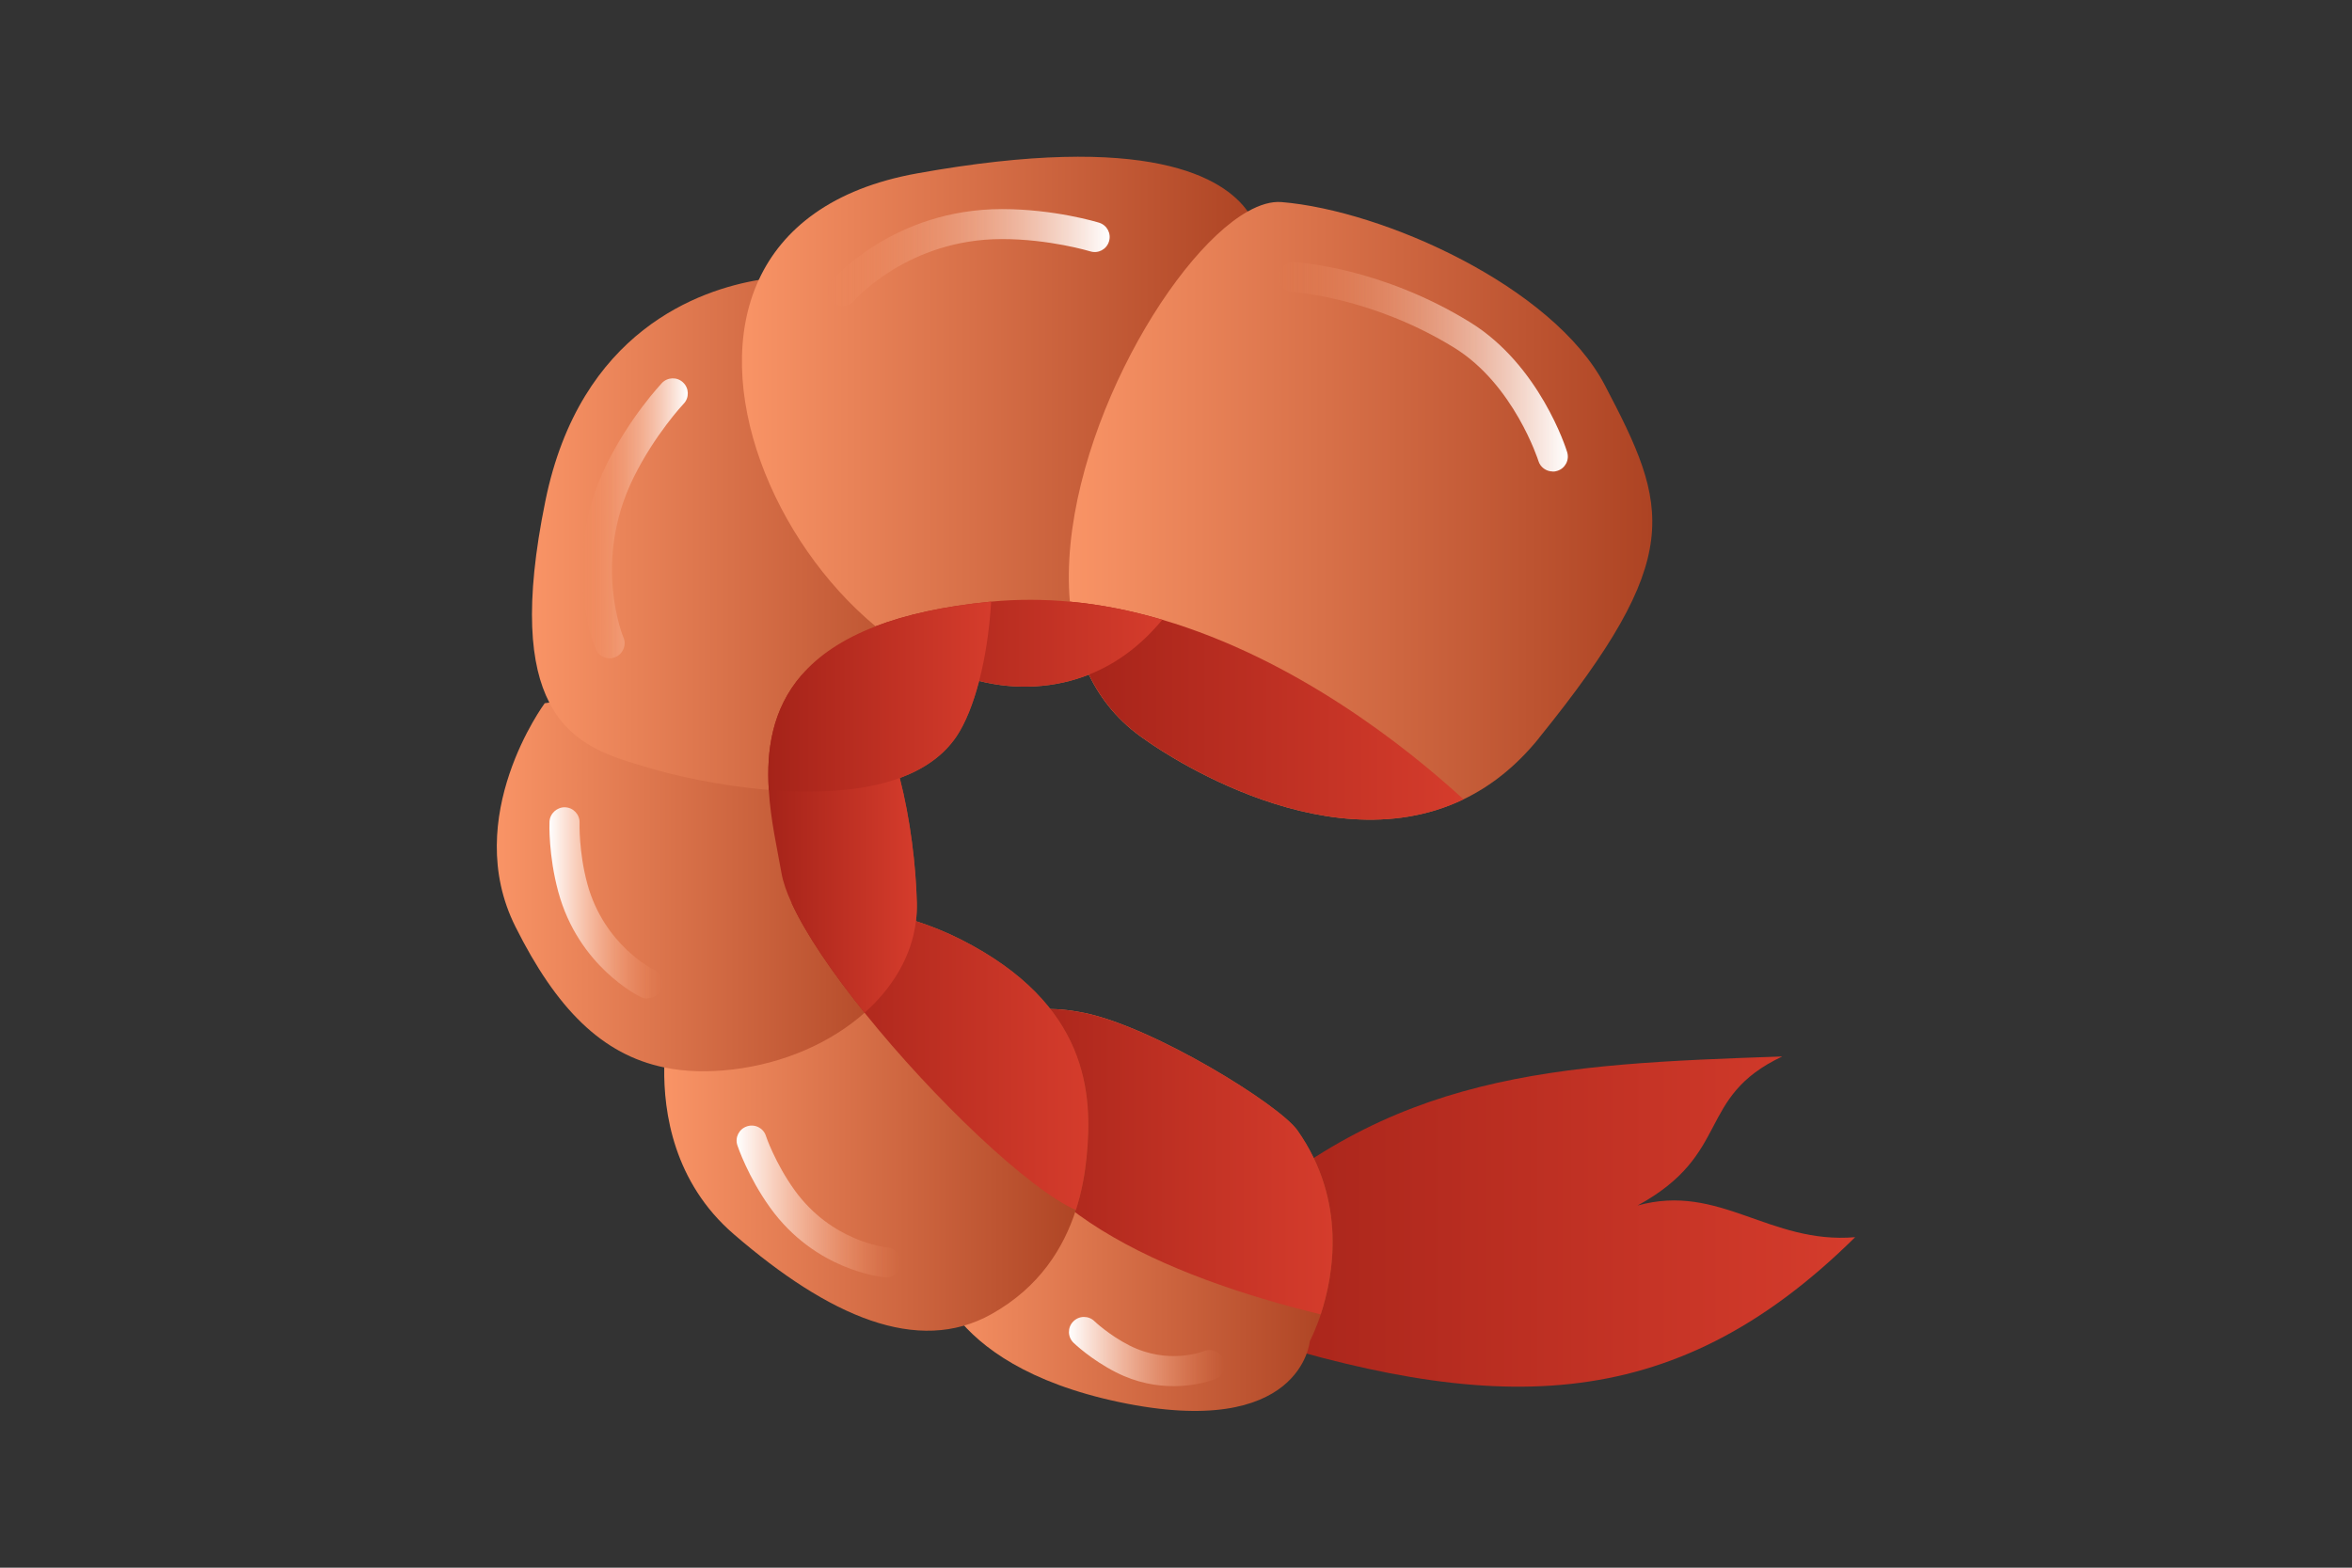 <svg width="60" height="40" viewBox="0 0 60 40" fill="none" xmlns="http://www.w3.org/2000/svg">
<rect x="0" y="0" width="60" height="40" fill="#333333" stroke="none"/>
<g clip-path="url(#clip0_109_11594)">
<path d="M31.126 31.438C35.442 27.337 39.693 27.156 45.466 26.956C43.26 27.998 44.193 29.439 41.775 30.759C43.867 30.178 45.137 31.752 47.325 31.567C42.597 36.244 37.993 36.083 31.362 33.95L31.124 31.435L31.126 31.438Z" fill="url(#paint0_linear_109_11594)"/>
<path d="M33.693 33.538C33.55 33.965 33.413 34.222 33.413 34.222C33.413 34.222 33.361 34.857 32.723 35.37C32.088 35.878 30.875 36.264 28.552 35.775C23.897 34.792 23.744 32.156 23.744 32.156L25.258 27.451L25.657 26.209C25.657 26.209 25.916 25.486 27.674 25.847C29.431 26.209 32.638 28.182 33.102 28.846C34.367 30.645 34.019 32.55 33.693 33.538Z" fill="url(#paint1_linear_109_11594)"/>
<path d="M33.693 33.538C29.786 32.584 25.486 30.777 25.255 27.451L25.654 26.209C25.654 26.209 25.913 25.486 27.671 25.847C29.428 26.209 32.635 28.182 33.099 28.846C34.364 30.645 34.017 32.55 33.69 33.538H33.693Z" fill="url(#paint2_linear_109_11594)"/>
<path d="M27.72 29.515C27.681 29.914 27.604 30.385 27.445 30.875C27.14 31.824 26.528 32.84 25.289 33.532C23.412 34.582 21.147 33.587 18.718 31.49C17.183 30.165 16.927 28.377 16.945 27.238C16.955 26.575 17.059 26.132 17.059 26.132L17.336 23.371C17.336 23.371 18.552 23.047 20.193 23.042C21.157 23.042 22.266 23.148 23.363 23.503C23.752 23.628 24.138 23.783 24.514 23.973C27.772 25.624 27.876 27.923 27.718 29.517L27.72 29.515Z" fill="url(#paint3_linear_109_11594)"/>
<path d="M23.389 23.039C23.391 23.195 23.386 23.348 23.365 23.501C23.259 24.398 22.772 25.201 22.056 25.841C21.191 26.611 19.985 27.135 18.692 27.288C18.054 27.363 17.476 27.347 16.947 27.236C15.358 26.909 14.194 25.74 13.147 23.641C11.747 20.844 13.896 17.943 13.896 17.943C13.896 17.943 13.935 17.938 14.01 17.927C14.718 17.824 18.534 17.279 20.452 17.223C20.807 17.212 21.097 17.22 21.289 17.246C22.051 17.357 22.606 18.49 22.953 19.851C23.223 20.901 23.365 22.083 23.389 23.039Z" fill="url(#paint4_linear_109_11594)"/>
<path d="M25.284 15.351C25.239 16.092 25.133 16.784 24.978 17.375C24.825 17.961 24.628 18.449 24.405 18.783C24.068 19.286 23.56 19.628 22.953 19.851C21.981 20.206 20.76 20.247 19.612 20.154C18.36 20.053 17.191 19.786 16.525 19.584C15.638 19.317 14.591 19.053 14.013 17.925C13.526 16.984 13.37 15.439 13.912 12.785C14.798 8.43 17.867 7.391 19.36 7.142C19.863 7.059 20.19 7.064 20.19 7.064C24.374 7.645 25.488 11.999 25.289 15.346L25.284 15.351Z" fill="url(#paint5_linear_109_11594)"/>
<path d="M29.649 15.815C29.141 16.429 28.524 16.919 27.78 17.212C27.363 17.378 26.904 17.484 26.404 17.513C25.924 17.541 25.447 17.492 24.978 17.375C24.042 17.147 23.143 16.65 22.337 15.981C19.737 13.824 18.106 9.861 19.355 7.144C19.959 5.835 21.232 4.814 23.389 4.425C29.312 3.357 31.217 4.531 31.831 5.397C32.122 5.804 32.124 6.144 32.124 6.144C32.124 6.144 32.293 12.64 29.649 15.815Z" fill="url(#paint6_linear_109_11594)"/>
<path d="M39.258 18.835C38.667 19.566 38.014 20.069 37.334 20.395C33.677 22.155 29.218 18.876 29.218 18.876C28.56 18.433 28.091 17.865 27.777 17.212C27.505 16.645 27.352 16.017 27.292 15.351C26.963 11.543 29.794 6.54 31.831 5.395C32.142 5.221 32.433 5.135 32.692 5.156C35.294 5.371 39.615 7.308 40.935 9.819C42.586 12.961 43.009 14.197 39.258 18.832V18.835Z" fill="url(#paint7_linear_109_11594)"/>
<path d="M27.72 29.515C27.681 29.914 27.604 30.385 27.445 30.875C26.24 30.341 23.824 28.042 22.056 25.841C21.237 24.825 20.556 23.83 20.195 23.042C21.16 23.042 22.269 23.148 23.366 23.503C23.754 23.628 24.141 23.783 24.516 23.973C27.775 25.624 27.878 27.923 27.72 29.517V29.515Z" fill="url(#paint8_linear_109_11594)"/>
<path d="M37.334 20.395C33.677 22.155 29.218 18.876 29.218 18.876C28.56 18.433 28.091 17.865 27.777 17.212C27.505 16.644 27.352 16.017 27.293 15.351C28.099 15.426 28.887 15.587 29.646 15.812C33.063 16.818 35.896 19.076 37.332 20.393L37.334 20.395Z" fill="url(#paint9_linear_109_11594)"/>
<path d="M23.389 23.039C23.392 23.195 23.386 23.348 23.366 23.501C23.259 24.398 22.772 25.201 22.056 25.841C21.237 24.825 20.556 23.83 20.195 23.042C20.063 22.757 19.975 22.5 19.936 22.277C19.832 21.678 19.659 20.934 19.612 20.157C19.55 19.156 19.692 18.099 20.452 17.223C20.807 17.212 21.097 17.22 21.289 17.246C22.051 17.357 22.606 18.49 22.953 19.851C23.223 20.901 23.366 22.083 23.389 23.039Z" fill="url(#paint10_linear_109_11594)"/>
<path d="M29.649 15.815C29.141 16.429 28.524 16.919 27.78 17.212C27.363 17.378 26.904 17.484 26.404 17.513C25.924 17.541 25.447 17.492 24.978 17.375C24.042 17.147 23.143 16.65 22.336 15.981C23.099 15.688 24.063 15.47 25.273 15.351C25.273 15.351 25.279 15.351 25.281 15.351C25.963 15.286 26.634 15.291 27.293 15.351C28.099 15.426 28.887 15.587 29.646 15.812L29.649 15.815Z" fill="url(#paint11_linear_109_11594)"/>
<path d="M25.284 15.351C25.24 16.092 25.133 16.784 24.978 17.375C24.825 17.961 24.628 18.449 24.405 18.783C24.068 19.286 23.56 19.628 22.953 19.851C21.981 20.206 20.76 20.247 19.612 20.154C19.55 19.154 19.692 18.096 20.452 17.22C20.869 16.738 21.476 16.313 22.336 15.981C23.099 15.688 24.063 15.47 25.273 15.351C25.273 15.351 25.279 15.351 25.281 15.351H25.284Z" fill="url(#paint12_linear_109_11594)"/>
<path d="M39.61 12.03C39.447 12.03 39.294 11.924 39.245 11.761C39.24 11.743 38.62 9.812 37.099 8.873C35.007 7.582 33.006 7.453 32.985 7.453C32.772 7.44 32.612 7.258 32.624 7.048C32.638 6.838 32.814 6.675 33.029 6.688C33.117 6.693 35.237 6.825 37.503 8.223C39.273 9.314 39.953 11.445 39.978 11.535C40.041 11.738 39.929 11.953 39.724 12.015C39.685 12.028 39.649 12.033 39.61 12.033V12.03Z" fill="url(#paint13_linear_109_11594)"/>
<path d="M21.494 7.81C21.406 7.81 21.315 7.779 21.245 7.717C21.084 7.58 21.066 7.336 21.203 7.175C21.268 7.1 22.816 5.335 25.558 5.335C26.904 5.335 27.995 5.669 28.039 5.682C28.241 5.745 28.355 5.96 28.29 6.162C28.228 6.364 28.013 6.478 27.811 6.413C27.8 6.411 26.782 6.1 25.558 6.1C23.166 6.1 21.8 7.658 21.787 7.673C21.712 7.761 21.603 7.808 21.496 7.808L21.494 7.81Z" fill="url(#paint14_linear_109_11594)"/>
<path d="M15.55 16.797C15.4 16.797 15.26 16.709 15.198 16.564C15.159 16.473 14.262 14.304 15.475 11.846C16.071 10.639 16.854 9.809 16.885 9.773C17.03 9.62 17.274 9.612 17.427 9.76C17.58 9.905 17.587 10.149 17.44 10.302C17.432 10.309 16.704 11.087 16.162 12.186C15.104 14.33 15.895 16.245 15.903 16.263C15.986 16.458 15.895 16.683 15.7 16.766C15.651 16.787 15.599 16.797 15.55 16.797Z" fill="url(#paint15_linear_109_11594)"/>
<path d="M16.514 25.479C16.46 25.479 16.403 25.466 16.348 25.44C16.284 25.409 14.757 24.659 14.241 22.752C13.989 21.821 14.015 21.005 14.018 20.968C14.026 20.756 14.21 20.592 14.415 20.598C14.627 20.605 14.793 20.784 14.785 20.994C14.785 21.002 14.762 21.735 14.982 22.547C15.408 24.118 16.667 24.737 16.68 24.742C16.872 24.833 16.952 25.064 16.862 25.253C16.797 25.39 16.66 25.471 16.514 25.471V25.479Z" fill="url(#paint16_linear_109_11594)"/>
<path d="M22.598 32.589C22.598 32.589 22.575 32.589 22.564 32.589C22.492 32.584 20.799 32.418 19.646 30.813C19.083 30.03 18.821 29.255 18.811 29.224C18.744 29.022 18.852 28.807 19.055 28.739C19.257 28.672 19.475 28.781 19.539 28.983C19.539 28.991 19.778 29.683 20.27 30.367C21.214 31.676 22.577 31.822 22.634 31.827C22.844 31.847 23 32.034 22.982 32.244C22.964 32.444 22.798 32.594 22.601 32.594L22.598 32.589Z" fill="url(#paint17_linear_109_11594)"/>
<path d="M29.939 35.368C29.517 35.368 29.003 35.287 28.47 35.015C27.84 34.696 27.404 34.279 27.386 34.261C27.233 34.113 27.23 33.869 27.378 33.719C27.526 33.566 27.77 33.563 27.92 33.711C27.922 33.714 28.293 34.066 28.814 34.331C29.799 34.828 30.673 34.489 30.709 34.476C30.906 34.398 31.129 34.491 31.209 34.688C31.29 34.883 31.196 35.106 31.002 35.186C30.974 35.199 30.551 35.368 29.939 35.368Z" fill="url(#paint18_linear_109_11594)"/>
</g>
<defs>
<linearGradient id="paint0_linear_109_11594" x1="31.126" y1="31.171" x2="47.327" y2="31.171" gradientUnits="userSpaceOnUse">
<stop stop-color="#A52319"/>
<stop offset="1" stop-color="#D53C2C"/>
</linearGradient>
<linearGradient id="paint1_linear_109_11594" x1="23.744" y1="30.873" x2="33.998" y2="30.873" gradientUnits="userSpaceOnUse">
<stop stop-color="#F99466"/>
<stop offset="1" stop-color="#AD4323"/>
</linearGradient>
<linearGradient id="paint2_linear_109_11594" x1="25.258" y1="29.642" x2="33.998" y2="29.642" gradientUnits="userSpaceOnUse">
<stop stop-color="#A52319"/>
<stop offset="1" stop-color="#D53C2C"/>
</linearGradient>
<linearGradient id="paint3_linear_109_11594" x1="16.945" y1="28.496" x2="27.764" y2="28.496" gradientUnits="userSpaceOnUse">
<stop stop-color="#F99466"/>
<stop offset="1" stop-color="#AD4323"/>
</linearGradient>
<linearGradient id="paint4_linear_109_11594" x1="12.673" y1="22.274" x2="23.389" y2="22.274" gradientUnits="userSpaceOnUse">
<stop stop-color="#F99466"/>
<stop offset="1" stop-color="#AD4323"/>
</linearGradient>
<linearGradient id="paint5_linear_109_11594" x1="13.567" y1="13.632" x2="25.304" y2="13.632" gradientUnits="userSpaceOnUse">
<stop stop-color="#F99466"/>
<stop offset="1" stop-color="#AD4323"/>
</linearGradient>
<linearGradient id="paint6_linear_109_11594" x1="18.928" y1="10.76" x2="32.127" y2="10.76" gradientUnits="userSpaceOnUse">
<stop stop-color="#F99466"/>
<stop offset="1" stop-color="#AD4323"/>
</linearGradient>
<linearGradient id="paint7_linear_109_11594" x1="27.267" y1="13.036" x2="42.148" y2="13.036" gradientUnits="userSpaceOnUse">
<stop stop-color="#F99466"/>
<stop offset="1" stop-color="#AD4323"/>
</linearGradient>
<linearGradient id="paint8_linear_109_11594" x1="20.195" y1="26.956" x2="27.764" y2="26.956" gradientUnits="userSpaceOnUse">
<stop stop-color="#A52319"/>
<stop offset="1" stop-color="#D53C2C"/>
</linearGradient>
<linearGradient id="paint9_linear_109_11594" x1="27.295" y1="18.135" x2="37.334" y2="18.135" gradientUnits="userSpaceOnUse">
<stop stop-color="#A52319"/>
<stop offset="1" stop-color="#D53C2C"/>
</linearGradient>
<linearGradient id="paint10_linear_109_11594" x1="19.599" y1="21.528" x2="23.389" y2="21.528" gradientUnits="userSpaceOnUse">
<stop stop-color="#A52319"/>
<stop offset="1" stop-color="#D53C2C"/>
</linearGradient>
<linearGradient id="paint11_linear_109_11594" x1="22.336" y1="16.414" x2="29.649" y2="16.414" gradientUnits="userSpaceOnUse">
<stop stop-color="#A52319"/>
<stop offset="1" stop-color="#D53C2C"/>
</linearGradient>
<linearGradient id="paint12_linear_109_11594" x1="19.599" y1="17.775" x2="25.284" y2="17.775" gradientUnits="userSpaceOnUse">
<stop stop-color="#A52319"/>
<stop offset="1" stop-color="#D53C2C"/>
</linearGradient>
<linearGradient id="paint13_linear_109_11594" x1="32.622" y1="9.358" x2="39.994" y2="9.358" gradientUnits="userSpaceOnUse">
<stop stop-color="#F99466" stop-opacity="0"/>
<stop offset="1" stop-color="white"/>
</linearGradient>
<linearGradient id="paint14_linear_109_11594" x1="21.11" y1="6.574" x2="28.309" y2="6.574" gradientUnits="userSpaceOnUse">
<stop stop-color="#F99466" stop-opacity="0"/>
<stop offset="1" stop-color="white"/>
</linearGradient>
<linearGradient id="paint15_linear_109_11594" x1="14.842" y1="13.225" x2="17.546" y2="13.225" gradientUnits="userSpaceOnUse">
<stop stop-color="#F99466" stop-opacity="0"/>
<stop offset="1" stop-color="white"/>
</linearGradient>
<linearGradient id="paint16_linear_109_11594" x1="16.901" y1="23.039" x2="14.015" y2="23.039" gradientUnits="userSpaceOnUse">
<stop stop-color="#F99466" stop-opacity="0"/>
<stop offset="1" stop-color="white"/>
</linearGradient>
<linearGradient id="paint17_linear_109_11594" x1="22.982" y1="30.652" x2="18.79" y2="30.652" gradientUnits="userSpaceOnUse">
<stop stop-color="#F99466" stop-opacity="0"/>
<stop offset="1" stop-color="white"/>
</linearGradient>
<linearGradient id="paint18_linear_109_11594" x1="31.238" y1="34.484" x2="27.269" y2="34.484" gradientUnits="userSpaceOnUse">
<stop stop-color="#F99466" stop-opacity="0"/>
<stop offset="1" stop-color="white"/>
</linearGradient>
<clipPath id="clip0_109_11594">
<rect width="34.654" height="32" fill="white" transform="translate(12.673 4)"/>
</clipPath>
</defs>
</svg>
